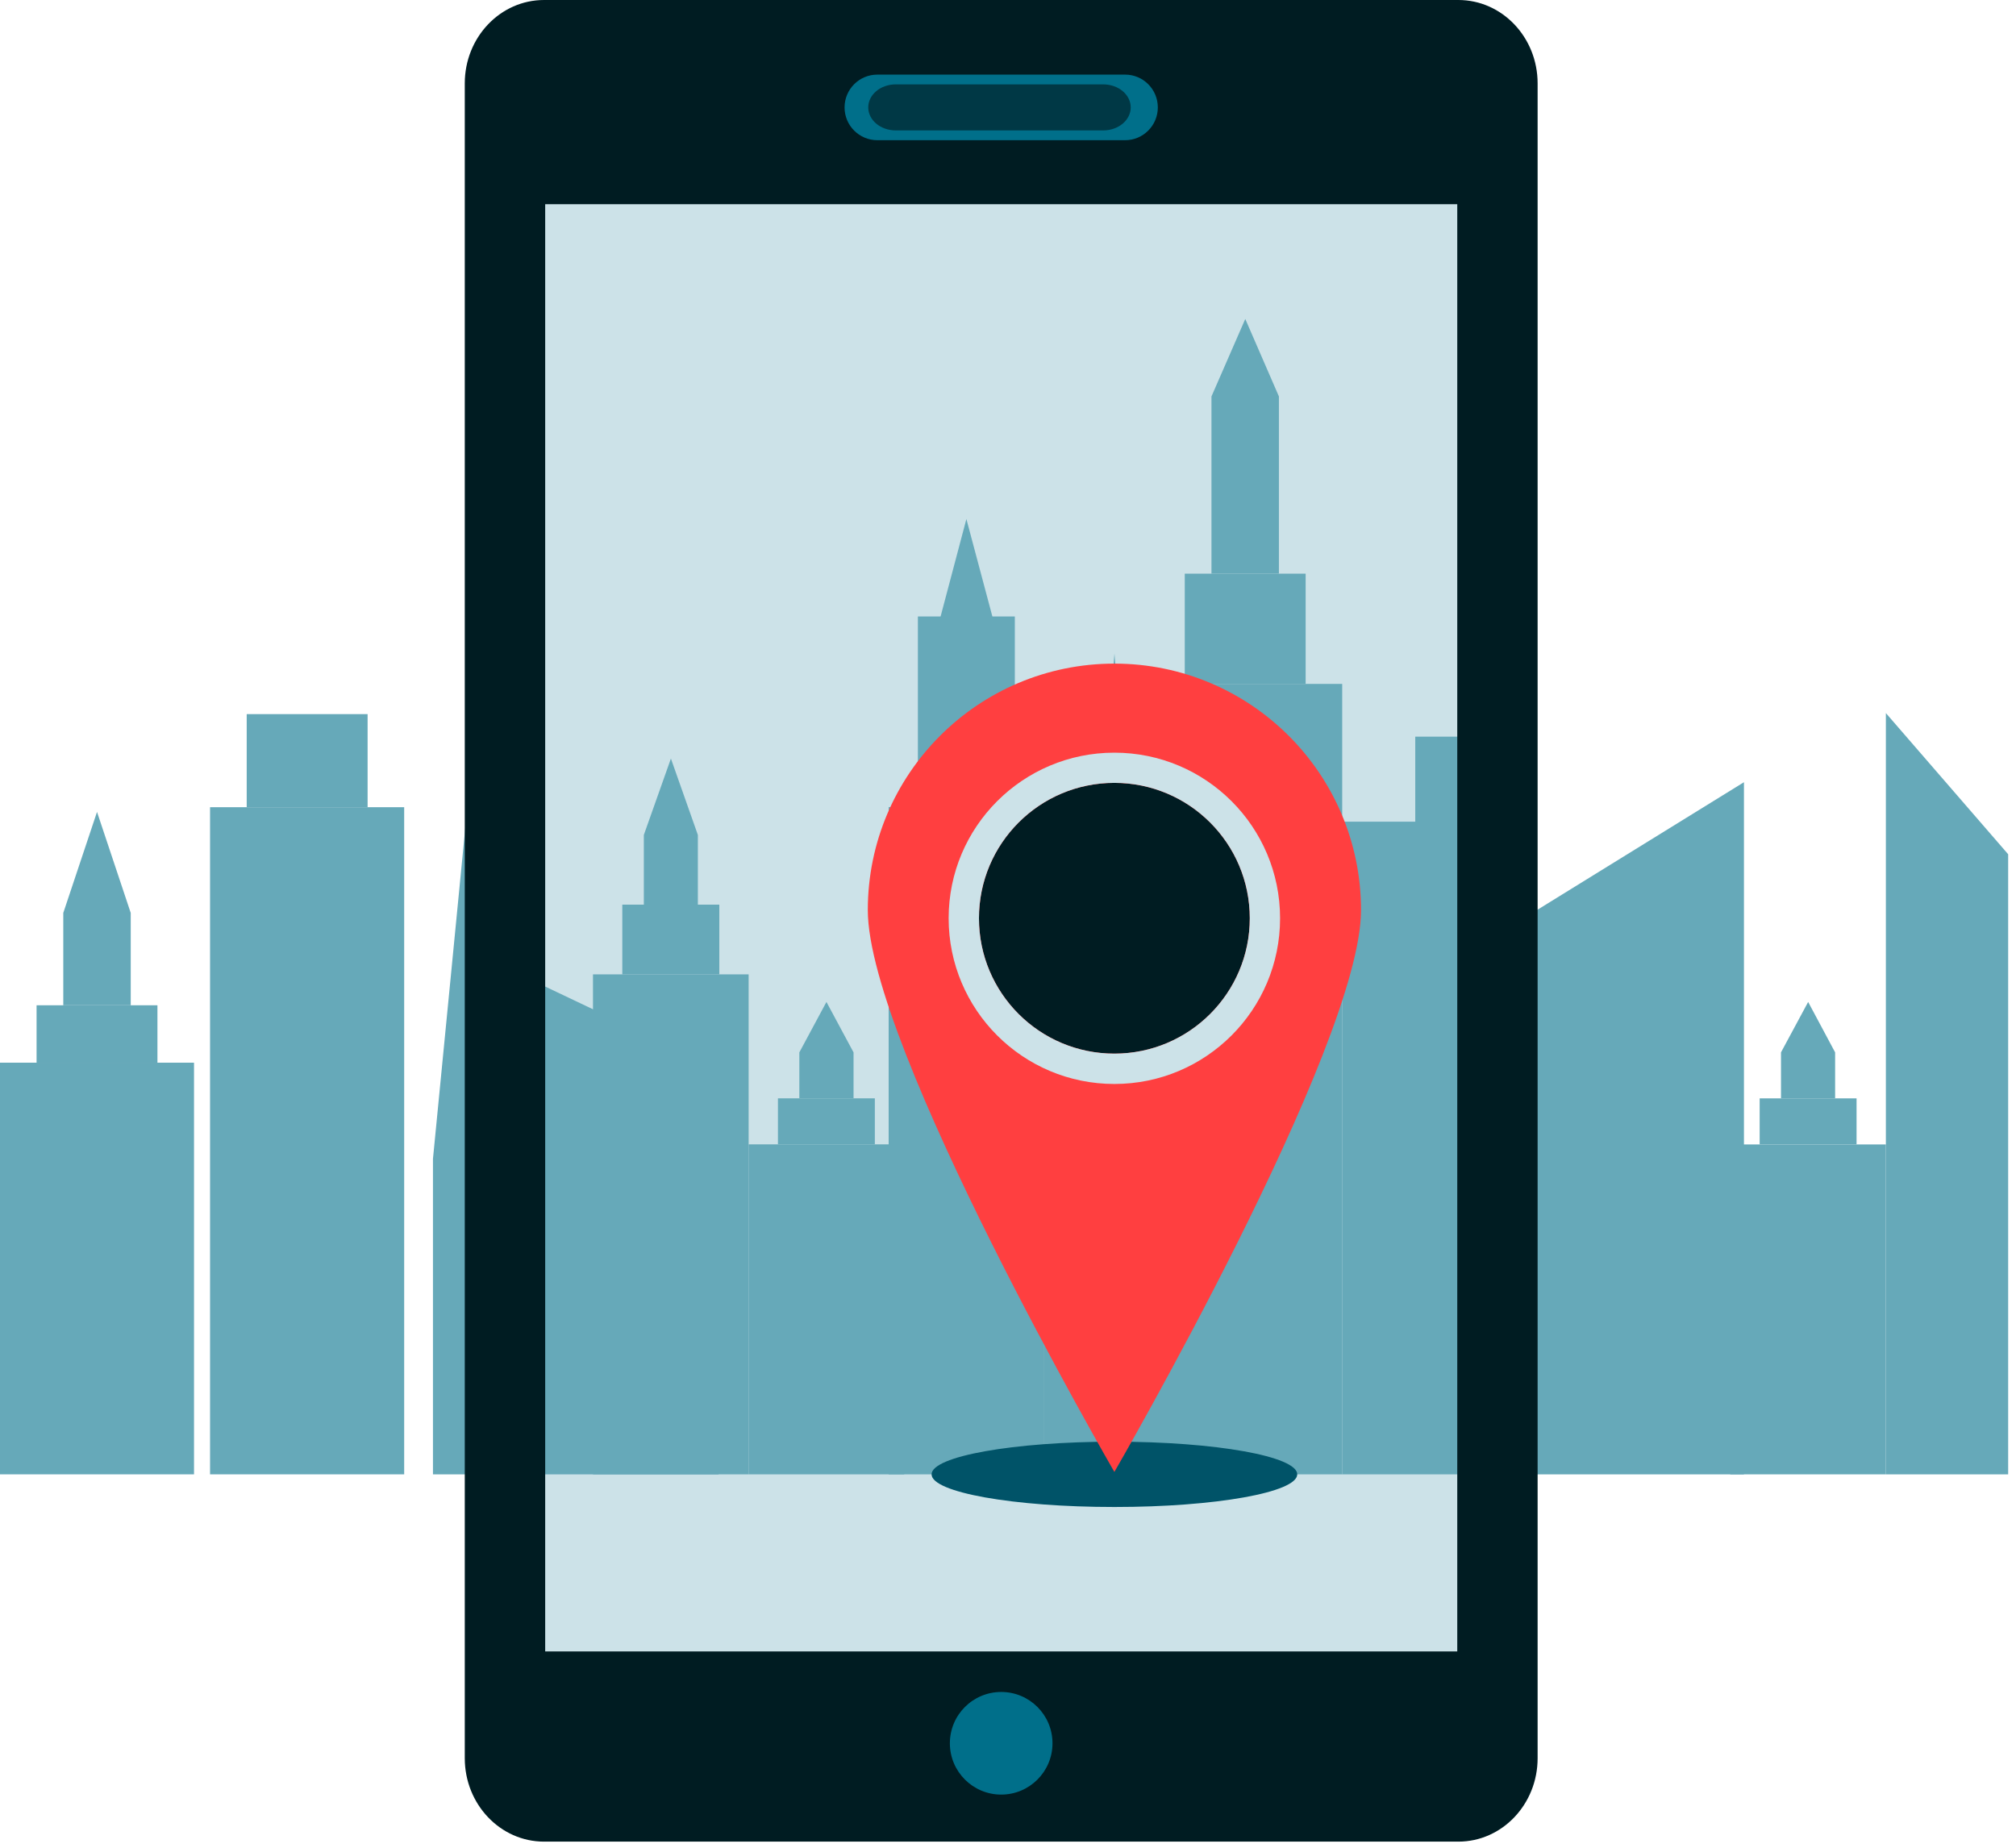 <?xml version="1.0" encoding="UTF-8" standalone="no"?><!DOCTYPE svg PUBLIC "-//W3C//DTD SVG 1.1//EN" "http://www.w3.org/Graphics/SVG/1.1/DTD/svg11.dtd"><svg width="100%" height="100%" viewBox="0 0 72 66" version="1.1" xmlns="http://www.w3.org/2000/svg" xmlns:xlink="http://www.w3.org/1999/xlink" xml:space="preserve" xmlns:serif="http://www.serif.com/" style="fill-rule:evenodd;clip-rule:evenodd;stroke-linejoin:round;stroke-miterlimit:2;"><g><rect x="18.733" y="3.837" width="33.972" height="58.662" style="fill:#cce2e8;fill-rule:nonzero;"/><path d="M54.865,52.663l7.419,0l0,-24.723l-7.419,4.583l0,20.14Z" style="fill:#66a9b9;fill-rule:nonzero;"/><path d="M71.72,52.663l-4.367,0l0,-27.192l4.367,5.042l0,22.15Z" style="fill:#66a9b9;fill-rule:nonzero;"/><rect x="47.936" y="29.35" width="6.929" height="23.313" style="fill:#66a9b9;fill-rule:nonzero;"/><rect x="50.545" y="26.313" width="4.32" height="3.253" style="fill:#66a9b9;fill-rule:nonzero;"/><rect x="41.006" y="24.429" width="6.93" height="28.234" style="fill:#66a9b9;fill-rule:nonzero;"/><rect x="42.313" y="20.491" width="4.317" height="3.938" style="fill:#66a9b9;fill-rule:nonzero;"/><path d="M45.675,20.491l-2.408,0l0,-6.331l1.207,-2.767l1.201,2.767l0,6.331Z" style="fill:#66a9b9;fill-rule:nonzero;"/><rect x="61.795" y="40.879" width="5.558" height="11.784" style="fill:#66a9b9;fill-rule:nonzero;"/><rect x="62.845" y="39.233" width="3.461" height="1.646" style="fill:#66a9b9;fill-rule:nonzero;"/><path d="M65.54,39.233l-1.933,0l0,-1.643l0.97,-1.801l0.963,1.801l0,1.643Z" style="fill:#66a9b9;fill-rule:nonzero;"/><rect x="21.178" y="34.804" width="5.559" height="17.859" style="fill:#66a9b9;fill-rule:nonzero;"/><rect x="22.225" y="32.313" width="3.465" height="2.491" style="fill:#66a9b9;fill-rule:nonzero;"/><path d="M24.924,32.313l-1.93,0l0,-2.489l0.967,-2.729l0.963,2.729l0,2.489Z" style="fill:#66a9b9;fill-rule:nonzero;"/><path d="M41.006,52.663l-2.411,0l0,-13.994l1.207,-15.321l1.204,15.321l0,13.994Z" style="fill:#66a9b9;fill-rule:nonzero;"/><path d="M25.662,52.663l-6.929,0l0,-17.775l6.929,3.296l0,14.479Z" style="fill:#66a9b9;fill-rule:nonzero;"/><path d="M41.66,52.663l-4.366,0l0,-17.775l4.366,3.296l0,14.479Z" style="fill:#66a9b9;fill-rule:nonzero;"/><rect x="7.502" y="28.833" width="6.933" height="23.83" style="fill:#66a9b9;fill-rule:nonzero;"/><rect x="8.811" y="25.508" width="4.318" height="3.325" style="fill:#66a9b9;fill-rule:nonzero;"/><rect x="0" y="37.959" width="6.929" height="14.704" style="fill:#66a9b9;fill-rule:nonzero;"/><rect x="1.306" y="35.908" width="4.317" height="2.051" style="fill:#66a9b9;fill-rule:nonzero;"/><path d="M4.669,35.908l-2.409,0l0,-3.299l1.205,-3.608l1.204,3.608l0,3.299Z" style="fill:#66a9b9;fill-rule:nonzero;"/><rect x="26.737" y="40.876" width="5.556" height="11.787" style="fill:#66a9b9;fill-rule:nonzero;"/><rect x="27.784" y="39.232" width="3.46" height="1.644" style="fill:#66a9b9;fill-rule:nonzero;"/><path d="M30.484,39.232l-1.936,0l0,-1.641l0.968,-1.802l0.968,1.802l0,1.641Z" style="fill:#66a9b9;fill-rule:nonzero;"/><rect x="31.738" y="28.827" width="5.556" height="23.836" style="fill:#66a9b9;fill-rule:nonzero;"/><rect x="32.782" y="22.02" width="3.462" height="6.807" style="fill:#66a9b9;fill-rule:nonzero;"/><path d="M35.484,25.501l-1.933,0l0,-3.324l0.963,-3.638l0.97,3.638l0,3.324Z" style="fill:#66a9b9;fill-rule:nonzero;"/><path d="M17.873,52.663l-2.41,0l0,-11.27l1.205,-12.336l1.205,12.336l0,11.27Z" style="fill:#66a9b9;fill-rule:nonzero;"/><path d="M52.045,58.989l-32.574,0l0,-51.695l32.574,0l0,51.695Zm0.039,-58.989l-32.654,0c-1.563,0 -2.831,1.333 -2.831,2.979l0,59.823c0,1.645 1.268,2.98 2.831,2.98l32.654,0c1.563,0 2.831,-1.335 2.831,-2.98l0,-59.823c0,-1.646 -1.268,-2.979 -2.831,-2.979Z" style="fill:#001c22;fill-rule:nonzero;"/><path d="M40.182,2.665l-8.848,0c-0.648,0 -1.171,0.525 -1.171,1.172c0,0.645 0.523,1.171 1.171,1.171l8.848,0c0.646,0 1.169,-0.526 1.169,-1.171c0,-0.647 -0.523,-1.172 -1.169,-1.172Z" style="fill:#006f8a;fill-rule:nonzero;"/><path d="M35.757,60.436c-1.012,0 -1.833,0.82 -1.833,1.833c0,1.012 0.821,1.833 1.833,1.833c1.012,0 1.832,-0.821 1.832,-1.833c0,-1.013 -0.82,-1.833 -1.832,-1.833Z" style="fill:#006f8a;fill-rule:nonzero;"/><path d="M39.401,3.014l-7.41,0c-0.543,0 -0.982,0.367 -0.982,0.823c0,0.454 0.439,0.821 0.982,0.821l7.41,0c0.542,0 0.982,-0.367 0.982,-0.821c0,-0.456 -0.44,-0.823 -0.982,-0.823Z" style="fill:#003845;fill-rule:nonzero;"/><path d="M46.33,52.663c0,0.644 -2.923,1.166 -6.529,1.166c-3.607,0 -6.53,-0.522 -6.53,-1.166c0,-0.645 2.923,-1.167 6.53,-1.167c3.606,0 6.529,0.522 6.529,1.167Z" style="fill:#005368;fill-rule:nonzero;"/><path d="M45.255,32.858c0,3.141 -2.546,5.688 -5.687,5.688c-3.141,0 -5.688,-2.547 -5.688,-5.688c0,-3.141 2.547,-5.687 5.688,-5.687c3.141,0 5.687,2.546 5.687,5.687Z" style="fill:#001c22;fill-rule:nonzero;"/><path d="M39.799,37.635c-2.673,0 -4.836,-2.165 -4.836,-4.835c0,-2.67 2.163,-4.836 4.836,-4.836c2.673,0 4.836,2.166 4.836,4.836c0,2.67 -2.163,4.835 -4.836,4.835Zm0,-13.931c-4.862,0 -8.806,3.943 -8.806,8.805c0,4.865 8.806,20.068 8.806,20.068c0,0 8.809,-15.203 8.809,-20.068c0,-4.862 -3.946,-8.805 -8.809,-8.805Z" style="fill:#ff3f40;fill-rule:nonzero;"/><path d="M39.799,37.635c-2.673,0 -4.836,-2.165 -4.836,-4.835c0,-2.67 2.163,-4.836 4.836,-4.836c2.673,0 4.836,2.166 4.836,4.836c0,2.67 -2.163,4.835 -4.836,4.835Zm0,-10.75c-3.27,0 -5.919,2.648 -5.919,5.915c0,3.27 2.649,5.919 5.919,5.919c3.27,0 5.918,-2.649 5.918,-5.919c0,-3.267 -2.648,-5.915 -5.918,-5.915Z" style="fill:#cce2e8;fill-rule:nonzero;"/></g></svg>